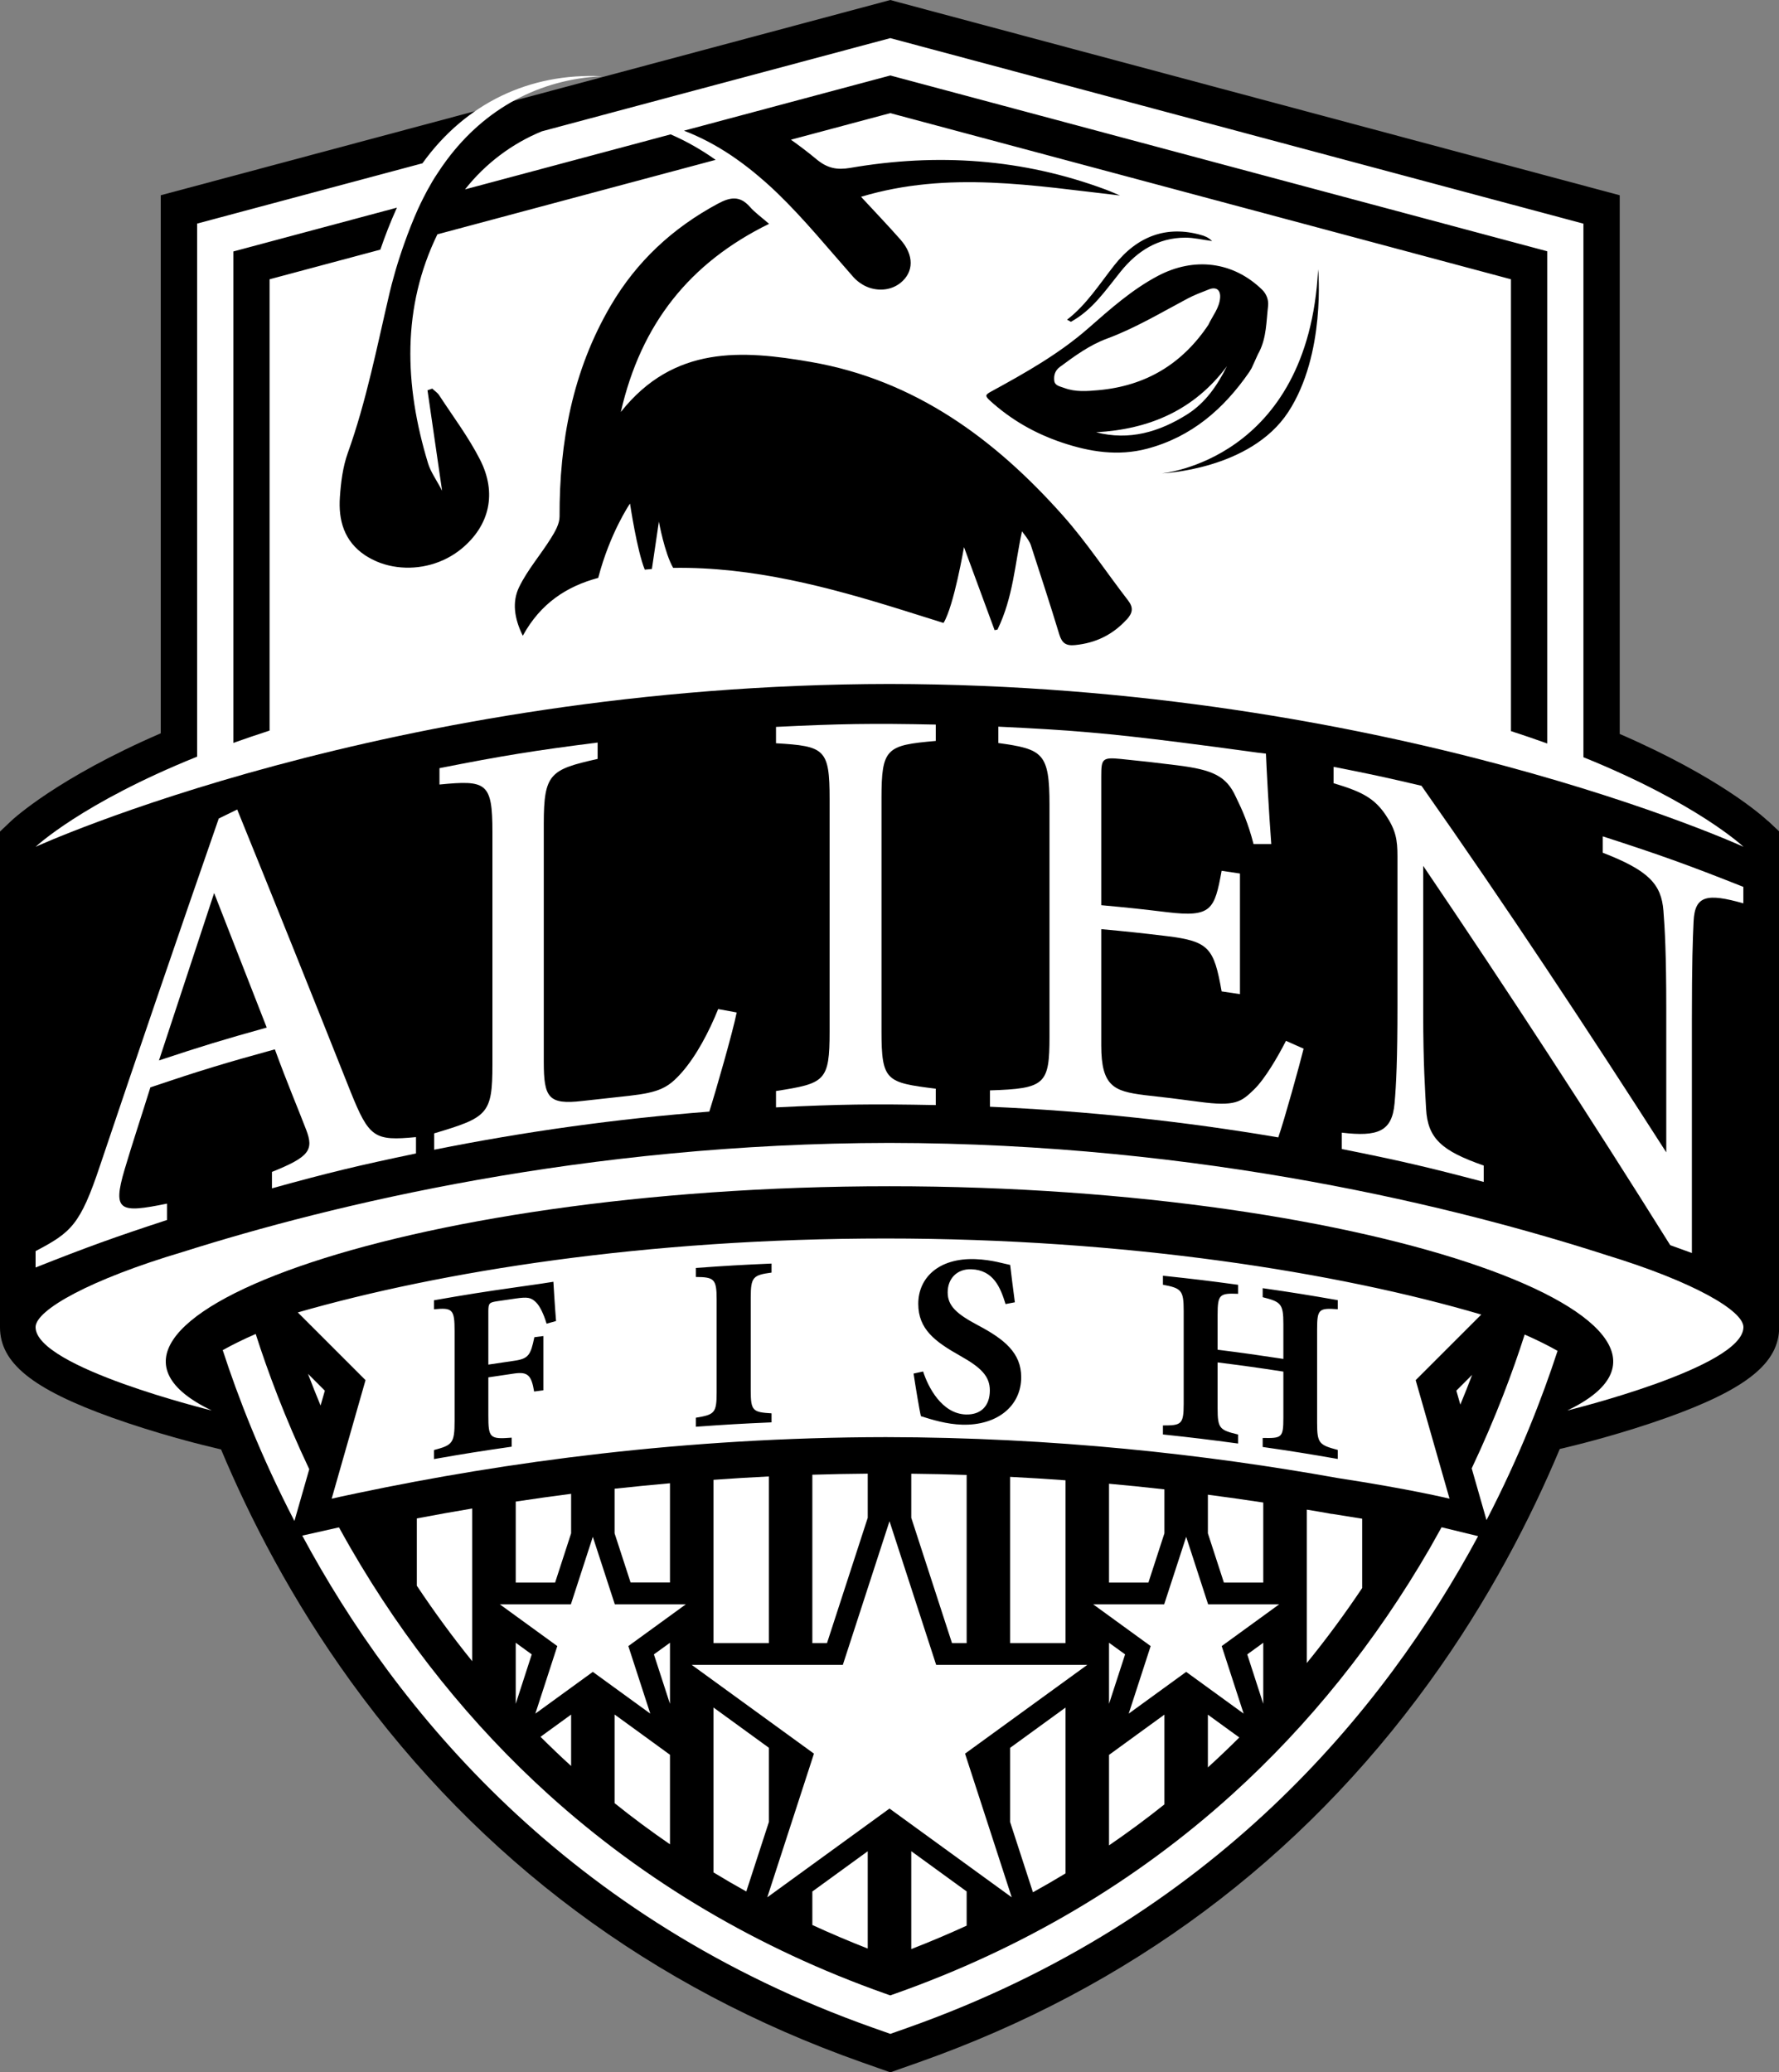 <?xml version="1.0" encoding="UTF-8"?>
<svg id="Logo--light" data-name="Logo-light" xmlns="http://www.w3.org/2000/svg" viewBox="0 0 300 349.5">
  <rect x="0" y="0" width="300" height="349.5" fill="#808080" stroke="none"/>
  <defs>
    <style>
      .cls-1 { fill: #fff; }
    </style>
  </defs>
  <g id="Final_Version" data-name="Final Version">
    <g id="Logo">
      <path d="m298.11,138.45c-.82-.77-8.1-7.35-24.97-14.67V32.93l-4.45-1.19L151.68.42l-1.55-.42-1.55.42L31.56,31.74l-4.45,1.19v90.74c-17.48,7.56-24.91,14.48-25.24,14.79L0,140.24v83.59c0,6.02,5.45,10.43,18.83,15.23,7.64,2.74,15.14,4.58,15.46,4.66l2.99.73c4.85,11.58,11.89,25.32,21.9,39.16,21.75,30.07,50.7,51.65,86.06,64.16l1.45.51,1.45.51,2,.71,2-.71,1.45-.51,1.45-.51c35.3-12.49,64.22-34.03,85.96-64.03,10.09-13.92,17.16-27.74,22.03-39.37l2.71-.66c.32-.08,7.82-1.92,15.46-4.66,13.37-4.8,18.83-9.21,18.83-15.23v-83.6l-1.89-1.78Z"/>
      <g>
        <path class="cls-1" d="m136.99,324.65c3.06,1.41,6.17,2.73,9.34,3.97v-16.41l-9.34,6.79v5.66Z"/>
        <path class="cls-1" d="m96.31,251.93c-3.12.4-6.23.84-9.34,1.31v13.66h6.64s2.7-8.31,2.7-8.31v-6.67Z"/>
        <path class="cls-1" d="m112.98,266.9v-16.75c-3.11.28-6.23.58-9.34.92v7.52l2.7,8.3h6.64Z"/>
        <path class="cls-1" d="m129.66,294.76l-9.34-6.79v27.81c1.82,1.11,3.66,2.18,5.53,3.22l.05-.16,3.76-11.56v-12.53Z"/>
        <path class="cls-1" d="m153.67,328.71c3.17-1.23,6.28-2.55,9.34-3.95v-5.77l-9.34-6.79v16.51Z"/>
        <polygon class="cls-1" points="150 256.55 142.13 280.78 116.65 280.78 137.26 295.75 129.39 319.98 150 305.01 170.61 319.98 162.74 295.75 183.35 280.78 157.87 280.78 150 256.55"/>
        <path class="cls-1" d="m170.34,307.28l3.76,11.57.09.28c1.86-1.03,3.69-2.09,5.49-3.18v-27.97l-9.34,6.79v12.52Z"/>
        <path class="cls-1" d="m91.15,292.91c1.69,1.68,3.4,3.33,5.16,4.92v-8.67l-3.87,2.81-1.29.94Z"/>
        <polygon class="cls-1" points="86.97 287.35 89.67 279.01 86.97 277.05 86.97 287.35"/>
        <path class="cls-1" d="m120.32,249.57v27.54h9.34v-28.11c-3.11.15-6.23.35-9.34.57Z"/>
        <path class="cls-1" d="m54.06,237.04l.72-2.5-2.84-2.84c.65,1.71,1.35,3.5,2.12,5.34Z"/>
        <polygon class="cls-1" points="112.98 287.35 112.98 277.05 110.27 279.01 112.98 287.35"/>
        <path class="cls-1" d="m103.64,289.16v14.94c3.02,2.43,6.14,4.74,9.34,6.94v-15.1l-5.47-3.98-3.87-2.81Z"/>
        <polygon class="cls-1" points="99.97 259.18 96.27 270.57 84.29 270.57 93.98 277.61 90.28 289 99.97 281.96 109.66 289 105.96 277.61 115.65 270.57 103.68 270.57 99.97 259.18"/>
        <path class="cls-1" d="m70.29,267.43c2.94,4.41,6.05,8.67,9.34,12.73v-25.75c-3.12.52-6.23,1.08-9.34,1.67v11.35Z"/>
        <path class="cls-1" d="m213.03,266.9v-13.5c-3.11-.47-6.22-.91-9.34-1.32v6.51l2.7,8.31h6.64Z"/>
        <path class="cls-1" d="m224.58,255.31h-.08c-1.38-.26-2.76-.48-4.13-.71v25.87c3.29-4.04,6.4-8.26,9.34-12.65v-11.69c-1.56-.26-3.24-.53-5.05-.81h-.08Z"/>
        <path class="cls-1" d="m196.36,251.18c-3.11-.35-6.23-.67-9.34-.95v16.67h6.64s2.7-8.31,2.7-8.31v-7.42Z"/>
        <path class="cls-1" d="m246.26,236.89c.72-1.73,1.38-3.4,1.99-5.02l-2.66,2.66.67,2.35Z"/>
        <polygon class="cls-1" points="200.03 259.18 196.32 270.57 184.35 270.57 194.04 277.61 190.34 289 200.03 281.96 209.72 289 206.02 277.61 215.71 270.57 203.73 270.57 200.03 259.18"/>
        <g>
          <path class="cls-1" d="m250.67,256.38c5.64-10.88,9.46-20.81,11.99-28.56-1.65-.93-3.5-1.85-5.55-2.75-1.98,6.2-4.87,13.98-8.93,22.57l1.07,3.74,1.43,5Z"/>
          <path class="cls-1" d="m243.25,257.61s-.07-.02-.15-.04c-.64,1.16-1.29,2.32-1.96,3.5-9.15,15.82-20.38,29.81-33.4,41.59-16.23,14.69-35.33,25.98-56.76,33.56l-.85.3-.85-.3c-21.43-7.58-40.52-18.88-56.76-33.56-13.02-11.78-24.26-25.77-33.4-41.59-.67-1.17-1.32-2.32-1.95-3.47h-.06s-.04.02-.04.02h-.05s-6.05,1.36-6.05,1.36c15.77,29.34,44.66,64.74,96.28,83.01l2.89,1.02,2.89-1.02c51.57-18.25,80.45-53.59,96.23-82.92l-6-1.46Z"/>
          <path class="cls-1" d="m51.12,251.38l1.03-3.6c-4.12-8.69-7.03-16.56-9.03-22.81-2.05.89-3.9,1.8-5.56,2.73,2.53,7.79,6.39,17.82,12.09,28.81l1.47-5.13Z"/>
        </g>
        <path class="cls-1" d="m203.69,289.16v8.91c1.81-1.64,3.57-3.33,5.3-5.05l-1.44-1.04-3.87-2.81Z"/>
        <path class="cls-1" d="m187.02,295.95v15.27c3.2-2.19,6.32-4.5,9.34-6.91v-15.14l-3.87,2.81-5.47,3.98Z"/>
        <polygon class="cls-1" points="213.03 287.35 213.03 277.05 210.33 279.01 213.03 287.35"/>
        <path class="cls-1" d="m163.01,277.11v-28.36c-3.12-.11-6.23-.18-9.34-.21v7.43l6.87,21.14h2.47Z"/>
        <path class="cls-1" d="m170.34,249.06v28.05h9.34s0-27.46,0-27.46c-3.12-.23-6.23-.42-9.34-.58Z"/>
        <path class="cls-1" d="m146.33,248.53c-3.11.03-6.22.08-9.34.18v28.4h2.47s6.87-21.14,6.87-21.14v-7.44Z"/>
        <polygon class="cls-1" points="187.02 287.35 189.73 279.01 187.02 277.05 187.02 287.35"/>
      </g>
      <path class="cls-1" d="m249.79,221.7c-24.09-7.1-59.86-12.83-100.41-12.83s-75.09,5.55-99.16,12.47l11.42,11.42-5.71,19.99s.07-.02.11-.02c.39-.09,1.88-.44,4.34-.94,24.71-5.2,55.06-9.38,89.01-9.42,28.32.04,54.1,2.93,76.2,6.9,12.2,1.86,18.85,3.48,18.85,3.48l-5.71-19.99,11.06-11.06Zm-157.62,1.53c-.45-1.51-1.11-2.97-1.81-3.63-.83-.79-1.4-.89-3.37-.61-1.23.18-1.85.26-3.08.45-1.39.21-1.56.32-1.56,1.72,0,3.59,0,5.39,0,8.98,1.75-.27,2.63-.4,4.39-.65,2.42-.35,2.75-1,3.37-3.97.61-.08.91-.12,1.52-.2v9.15c-.62.08-.94.12-1.56.21-.45-2.74-1.07-3.36-3.33-3.04-1.76.25-2.63.38-4.39.65,0,2.57,0,3.86,0,6.43,0,3.79.24,4.03,3.94,3.74,0,.61,0,.91,0,1.52-5.25.76-7.88,1.17-13.11,2.09v-1.52c3.11-.83,3.48-1.13,3.48-4.92v-15.17c0-3.67-.37-3.95-3.48-3.65v-1.52c5.55-.97,8.33-1.41,13.89-2.2,3.53-.5,5.59-.8,6.25-.92.04.7.25,4.21.45,6.62-.64.18-.96.27-1.6.45Zm37.94,15.13c0,.61,0,.91,0,1.52-5.11.22-7.66.37-12.77.74,0-.61,0-.91,0-1.52,3.14-.52,3.51-.78,3.51-4.24,0-6.28,0-9.42,0-15.7,0-3.46-.41-3.78-3.51-3.8,0-.61,0-.91,0-1.52,5.1-.37,7.66-.52,12.77-.74,0,.61,0,.91,0,1.52-3.1.42-3.51.74-3.51,4.21,0,6.28,0,9.42,0,15.7,0,3.42.37,3.64,3.51,3.83Zm32.14,1.91c-2.65-.08-5-.82-6.95-1.43-.25-.95-.95-5.25-1.24-7.19.64-.14.97-.21,1.61-.35.83,2.61,3.14,7.12,7.2,7.25,2.52.08,4.05-1.42,4.05-4.06,0-2.39-1.49-3.86-4.96-5.81-4.3-2.42-7.11-4.51-7.11-8.8,0-4.33,3.39-7.74,9.59-7.53,2.85.1,5,.82,5.91.98.17,1.53.45,3.69.79,6.3-.63.12-.94.18-1.57.3-.83-2.68-1.98-5.75-5.79-5.87-2.4-.08-3.97,1.58-3.97,3.89s1.53,3.66,5.17,5.59c4.41,2.34,7.23,4.64,7.23,8.72,0,4.86-4.05,8.18-9.96,8.01Zm63.34-19.47c-3.19-.23-3.48-.02-3.48,3.4v15.78c0,3.42.33,3.71,3.48,4.55v1.52c-5.06-.88-7.59-1.29-12.66-2.02v-1.52c3.24.06,3.49-.02,3.49-3.44v-7.75c-4.43-.68-6.65-.99-11.09-1.55v7.75c0,3.42.37,3.66,3.45,4.41v1.52c-5.06-.68-7.6-.99-12.67-1.53v-1.52c3.05,0,3.5-.15,3.5-3.57v-15.78c0-3.42-.37-3.8-3.5-4.38v-1.52c5.08.54,7.61.84,12.67,1.53v1.52c-3.12-.13-3.45.12-3.45,3.54v5.89c4.44.56,6.66.88,11.09,1.55v-5.89c0-3.42-.41-3.74-3.49-4.52v-1.52c5.07.73,7.61,1.14,12.66,2.02v1.52Z"/>
      <path class="cls-1" d="m35.71,237.88c-30.05-14.35,31.29-37.82,114.29-37.82s144.34,23.47,114.29,37.82c0,0,29.71-7.26,29.71-14.06,0-2.78-8.47-7.67-23.01-12.12-24.88-8.03-68.17-18.88-120.99-18.95-51.48.07-94.01,10.42-119.15,18.38-15.61,4.63-24.85,9.8-24.85,12.69,0,6.8,29.71,14.06,29.71,14.06Z"/>
      <g>
        <path class="cls-1" d="m45.86,200.4c0-1.11,0-1.66,0-2.76,6.35-2.54,7.06-3.72,5.78-7.08-1.31-3.43-3.23-7.94-5.29-13.59-8.45,2.32-12.65,3.6-20.99,6.41-1.54,4.96-3,9.31-4.34,13.83-2.12,7.15-.79,7.39,7.14,5.78,0,1.11,0,1.66,0,2.76-8.94,2.93-13.37,4.53-22.16,8.01,0-1.11,0-1.66,0-2.76,5.99-3.16,7.53-4.39,10.89-14.49,6.57-19.52,13.23-39.01,20-58.47,1.24-.61,1.87-.92,3.11-1.52,6.43,15.82,12.79,31.67,19.1,47.55,3.15,7.84,4.03,8.37,11.05,7.7,0,1.11,0,1.66,0,2.76-9.77,2.04-14.64,3.21-24.29,5.88Zm-9.75-49.79c-3.11,9.44-6.41,19.47-9.3,28.23,7.23-2.4,10.86-3.51,18.17-5.54-3.56-9.12-5.33-13.66-8.87-22.69Z"/>
        <path class="cls-1" d="m124.23,170.75c-.6,3.1-3.61,13.58-4.62,16.72-15.57,1.21-31.07,3.36-46.39,6.43v-2.76c9.01-2.69,9.82-3.22,9.82-11.61,0-13.07,0-26.13,0-39.2,0-8.39-1.01-8.79-8.93-8.02,0-1.11,0-1.66,0-2.76,10.62-2.1,15.96-2.96,26.67-4.32v2.76c-7.99,1.8-9.08,2.44-9.08,10.93,0,13.39,0,26.79,0,40.18,0,6.02.79,7.24,6.48,6.58.1-.01,7.3-.81,7.9-.87,5.1-.58,6.6-1.34,8.91-3.96,2.45-2.79,4.61-6.91,6.12-10.67,1.24.22,1.87.34,3.11.57Z"/>
        <path class="cls-1" d="m130.86,186.76v-2.76c8.24-1.29,9.04-1.62,9.04-10.01v-39.2c0-8.49-.81-8.95-9.04-9.44v-2.76c10.77-.53,16.16-.61,26.94-.39v2.76c-8.34.72-9.15,1.21-9.15,9.7v39.2c0,8.49.8,8.7,9.15,9.75v2.76c-10.78-.21-16.17-.14-26.94.39Z"/>
        <path class="cls-1" d="m219.83,176.87c-.6,2.46-3.28,12.15-4.27,14.95-16.08-2.73-32.33-4.46-48.62-5.17,0-1.11,0-1.66,0-2.76,9.34-.29,10.04-1.02,10.04-9.11,0-13,0-26,0-39,0-8.79-1.1-9.43-8.63-10.47v-2.76c12.29.58,18.44,1.11,30.67,2.65,9.39,1.19,13.27,1.8,14.46,1.9.1,2.49.5,9.96.9,15.25-1.19,0-1.79,0-2.99,0-.9-3.5-1.89-5.73-2.99-7.97-1.59-3.5-3.88-4.56-9.88-5.31-3.8-.47-5.7-.69-9.5-1.07-3.11-.31-3.31-.02-3.31,2.84,0,8.73,0,13.09,0,21.82,4.45.41,6.67.64,11.11,1.18,7.5.9,7.99-.44,9.19-6.98,1.24.18,1.85.27,3.09.46v20.34c-1.24-.19-1.85-.28-3.09-.46-1.3-7.3-2.09-8.46-9.29-9.33-4.4-.53-6.6-.76-11.01-1.17,0,7.86,0,11.79,0,19.65,0,6.91,2.21,7.68,7.21,8.33,3.72.41,5.58.64,9.3,1.14,6.09.82,7.08.04,9.27-2.09,1.82-1.77,3.98-5.47,5.37-8.19,1.19.52,1.79.79,2.98,1.32Z"/>
        <path class="cls-1" d="m294,152.35c-6.09-1.72-8.19-1.36-8.4,3-.15,3.07-.29,7.2-.29,16.38,0,13.2,0,26.39,0,39.59-1.46-.54-2.19-.8-3.65-1.32-13.5-21.59-27.37-42.89-41.66-63.97,0,9.87,0,14.81,0,24.68,0,8.89.34,13.44.49,16.31.27,5.01,2.67,7.09,9.72,9.55,0,1.11,0,1.66,0,2.76-9.52-2.52-14.32-3.63-23.94-5.55v-2.76c6.14.73,8.48-.22,8.9-4.94.28-3.07.49-7.49.49-16.48,0-10.07,0-15.11,0-25.18,0-2.76-.26-4.4-1.97-6.95-1.89-2.81-3.95-3.94-8.8-5.38,0-1.11,0-1.66,0-2.76,5.95,1.16,8.91,1.8,14.82,3.19,14.26,20.27,27.9,40.96,41.28,61.82,0-9.68,0-14.51,0-24.19,0-9.18-.24-13.54-.48-16.56-.35-4.47-2.48-6.78-10.23-9.78,0-1.11,0-1.66,0-2.76,9.56,3.09,14.31,4.79,23.71,8.52,0,1.11,0,1.66,0,2.76Z"/>
      </g>
      <g>
        <path class="cls-1" d="m203.81,54.7c.71-1.49,1.8-2.76,1.94-4.45.11-1.37-.65-1.94-1.92-1.43-1.21.48-2.44.93-3.58,1.54-4.48,2.38-8.82,4.99-13.63,6.77-2.85,1.05-5.42,2.92-7.9,4.76-.82.61-1.03,1.43-.94,2.29.09.88.95.97,1.66,1.24,1.92.72,3.85.56,5.83.38,8-.73,14.14-4.46,18.55-11.09Z"/>
        <path class="cls-1" d="m184.84,72.9c5.57,1.45,10.65-.04,15.38-3.03,3.09-1.96,5.07-4.89,6.68-8.1-5.52,7.39-13.05,10.63-22.06,11.13Z"/>
        <path class="cls-1" d="m267.02,127.72V37.72L150.13,6.43l-21.22,5.68h0l-5.01,1.34-6.67,1.78h0l-18.09,4.84h0l-7.77,2.08c-4.99,2.05-9.48,5.39-12.95,9.79l31.32-8.38,3.35-.9c2.68,1.16,5.21,2.61,7.59,4.3l-46.92,12.56c-5.97,12.28-5.63,25.31-1.57,38.64.44,1.45,1.4,2.75,2.36,4.6-.88-6.07-1.67-11.5-2.46-16.94l.8-.28c.39.37.88.68,1.16,1.11,2.35,3.6,4.96,7.06,6.9,10.87,2.9,5.69,1.58,11.12-3.08,14.99-3.07,2.55-7.13,3.61-10.91,3.11h0c-.94-.12-1.87-.34-2.76-.66-.05-.02-.11-.04-.16-.06-.36-.13-.7-.28-1.04-.45-.1-.05-.19-.09-.29-.14-.39-.2-.77-.42-1.14-.66-3.55-2.37-4.53-5.92-4.25-9.85.17-2.48.49-5.05,1.32-7.38,3.16-8.8,4.92-17.93,7.05-27,.23-1,.5-1.99.78-2.98.11-.39.21-.78.33-1.17.2-.68.42-1.36.64-2.04.24-.75.5-1.49.76-2.23.7-1.97,1.46-3.91,2.31-5.8.28-.62.58-1.21.87-1.8.21-.42.43-.84.65-1.25.17-.32.36-.64.54-.95.23-.41.46-.82.71-1.21.17-.28.35-.54.53-.81.49-.76,1-1.49,1.53-2.2,6.49-8.72,15.67-13.62,26.16-14.12-12.23-.59-23.01,4.58-30.26,14.68l-38,10.17v89.9c-19.45,7.83-27.23,15.2-27.23,15.2,0,0,59.76-27.35,144-27.46,84.24.11,144,27.46,144,27.46,0,0-7.72-7.31-26.98-15.1Zm-221.56-4.51c-2.13.69-4.17,1.39-6.11,2.08V42.41l27.59-7.39c-.03.06-.06.12-.09.19-1.01,2.24-1.91,4.55-2.71,6.89l-18.68,5v76.1Zm144.53-18.73c-2.36,2.58-5.21,3.96-8.68,4.31-1.54.16-2.23-.32-2.68-1.8-1.53-5.05-3.18-10.07-4.81-15.1-.26-.79-1.48-2.27-1.48-2.27-1.21,5.51-1.46,11.04-4.13,16.56l-.49.09-5.16-14s-1.69,9.91-3.45,12.79c0,0-4.54-1.42-6.72-2.11-12.67-3.96-25.46-7.38-38.87-7.18-1.45-2.47-2.41-7.8-2.41-7.8l-1.18,7.99c-.4.04-.8.07-1.2.11-1.31-3.2-2.49-11.15-2.49-11.15,0,0-3.38,4.93-5.36,12.54-5.27,1.41-9.71,4.26-12.72,9.76-1.46-2.95-1.82-5.74-.62-8.21,1.42-2.92,3.63-5.45,5.36-8.23.69-1.1,1.46-2.43,1.46-3.65-.04-12.59,2.19-24.61,8.63-35.59,4.36-7.44,10.45-13.1,18.07-17.19,2.1-1.13,3.71-1.38,5.4.54.86.98,1.97,1.76,3.23,2.86-13.38,6.56-21.59,16.85-25,31.73,8.94-11.27,20.46-10.44,32.07-8.43,17.52,3.04,31.02,12.99,42.52,25.94,3.97,4.47,7.28,9.52,10.94,14.26.95,1.23.8,2.12-.23,3.25Zm-10.95-29.86c-4.53-1.53-8.53-3.82-12.07-7.03-.96-.87-.79-1.03.21-1.58,5.75-3.14,11.45-6.35,16.4-10.7,3.67-3.22,7.32-6.47,11.66-8.77,6.12-3.24,12.71-2.45,17.61,2.33.76.75,1.1,1.78.99,2.73-.3,2.61-.26,5.3-1.49,7.73-.07.12-.13.25-.2.37-.36.79-.72,1.58-1.08,2.38l-.38.63c-4.3,6.24-9.74,10.97-17.23,12.96-4.92,1.3-9.68.55-14.42-1.05Zm.91-20.71c3.28-2.53,5.46-6.01,7.98-9.2,3.9-4.94,8.87-6.71,14.6-5.08.61.17,1.18.37,1.88,1.02-1.67-.22-3.08-.57-4.5-.57-4.61,0-8.13,2.25-10.92,5.71-2.52,3.12-4.75,6.49-8.4,8.48-.21-.12-.42-.24-.64-.35Zm37.29,15.58c-6.4,9.79-21.32,10.34-21.32,10.34,0,0,24.7-2.15,26.36-34.41,0,0,1.36,14.28-5.04,24.07Zm43.67,55.9c-1.94-.7-3.98-1.4-6.11-2.09V47.1l-104.67-28.02-16.75,4.48c1.49,1.06,2.95,2.17,4.37,3.35,1.8,1.48,3.42,1.78,5.6,1.41,14.69-2.54,29.1-1.57,43.13,3.66.81.3,1.6.66,2.39.99-14.5-1.64-28.91-4.21-43.67.22,2.43,2.63,4.59,4.88,6.65,7.22,2.32,2.63,2.27,5.47,0,7.3-1.48,1.18-3.45,1.41-5.23.82,0,0,0,0,0,0-.28-.09-.55-.21-.81-.34-.12-.06-.23-.13-.34-.19-.19-.11-.37-.23-.55-.36-.09-.07-.18-.13-.27-.21-.26-.21-.51-.44-.74-.7-4.21-4.76-8.23-9.72-12.79-14.13-.66-.64-1.33-1.26-2.02-1.87-.37-.33-.76-.65-1.14-.98-.28-.24-.56-.48-.85-.71-.5-.41-1.02-.81-1.53-1.2-.15-.11-.29-.22-.44-.33-.6-.44-1.2-.87-1.81-1.28,0,0,0,0,0,0-2.5-1.68-5.16-3.1-7.99-4.19l18.01-4.82h0l16.79-4.49,110.78,29.65v82.97Z"/>
      </g>
    </g>
  </g>
</svg>
